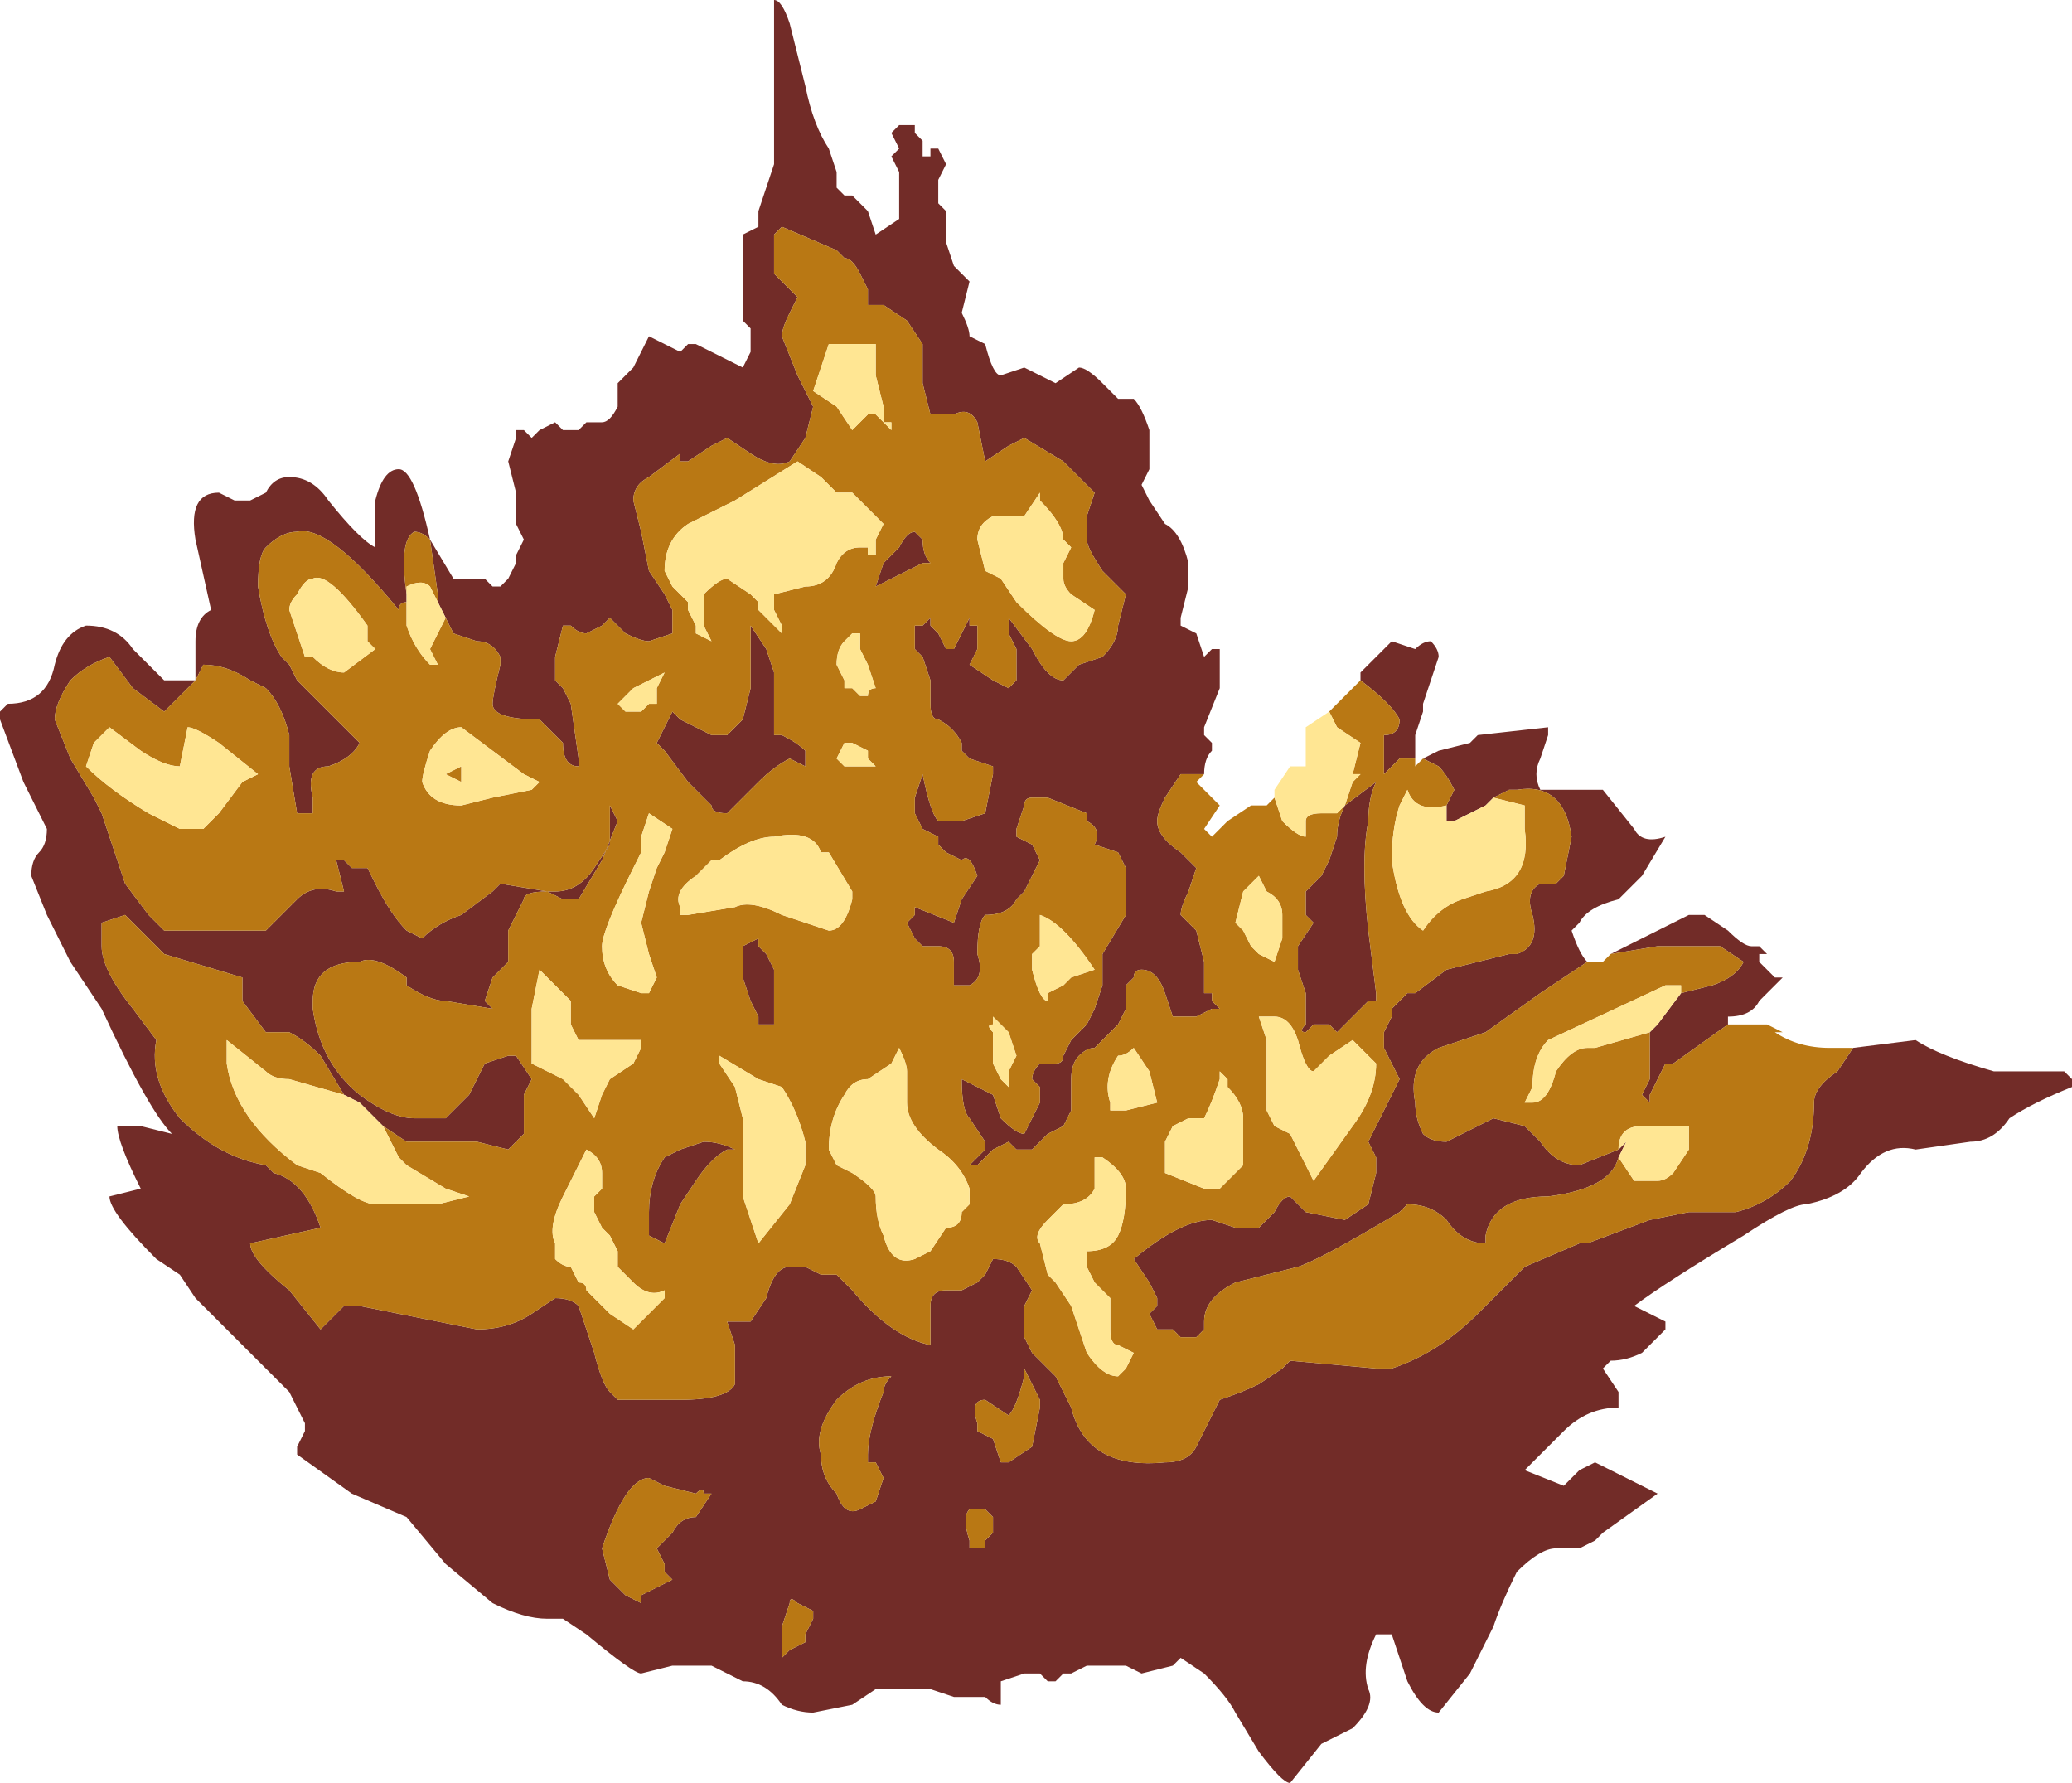 <?xml version="1.0" encoding="UTF-8" standalone="no"?>
<svg xmlns:xlink="http://www.w3.org/1999/xlink" height="11.4px" width="13.25px" xmlns="http://www.w3.org/2000/svg">
  <g transform="matrix(1.0, 0.0, 0.0, 1.0, -131.0, -12.95)">
    <path d="M142.85 19.65 L143.25 19.6 Q143.4 19.7 143.75 19.8 L144.2 19.8 144.25 19.85 144.25 19.9 Q144.0 20.0 143.85 20.1 143.75 20.25 143.6 20.25 L143.25 20.3 Q143.05 20.25 142.9 20.45 142.8 20.6 142.55 20.65 142.45 20.65 142.15 20.85 141.65 21.15 141.45 21.3 L141.65 21.4 141.65 21.45 Q141.65 21.45 141.6 21.5 L141.5 21.6 Q141.4 21.65 141.3 21.65 L141.25 21.7 141.35 21.85 141.35 21.95 Q141.15 21.95 141.0 22.1 L140.75 22.35 141.0 22.45 141.1 22.35 141.2 22.3 141.6 22.5 141.25 22.75 141.2 22.8 141.1 22.85 140.95 22.85 Q140.85 22.85 140.7 23.0 140.6 23.2 140.55 23.35 L140.4 23.65 140.2 23.9 Q140.1 23.9 140.0 23.7 L139.9 23.4 139.8 23.4 Q139.7 23.6 139.75 23.75 139.8 23.85 139.65 24.0 139.65 24.0 139.55 24.05 L139.45 24.1 139.25 24.35 Q139.2 24.35 139.05 24.15 L138.9 23.9 Q138.85 23.8 138.7 23.65 L138.55 23.55 138.5 23.6 138.3 23.65 138.2 23.6 138.15 23.6 138.0 23.6 137.95 23.6 137.85 23.65 137.8 23.65 137.75 23.7 137.7 23.7 137.65 23.65 137.55 23.65 137.4 23.7 Q137.4 23.7 137.4 23.85 137.35 23.85 137.3 23.8 L137.2 23.8 137.15 23.8 137.1 23.8 136.95 23.75 136.7 23.75 136.6 23.75 136.45 23.85 136.2 23.9 Q136.1 23.9 136.0 23.85 135.9 23.7 135.75 23.7 L135.55 23.6 135.3 23.6 135.1 23.65 Q135.05 23.65 134.75 23.4 L134.6 23.3 134.5 23.3 Q134.35 23.3 134.15 23.2 L133.85 22.95 133.6 22.65 133.25 22.5 132.9 22.25 132.9 22.2 132.95 22.1 132.95 22.05 132.85 21.85 132.7 21.7 132.5 21.5 132.3 21.3 132.25 21.25 132.15 21.1 132.0 21.0 Q131.7 20.7 131.7 20.6 L131.9 20.55 Q131.75 20.25 131.75 20.15 L131.9 20.15 132.1 20.2 Q131.95 20.05 131.65 19.4 L131.45 19.1 131.3 18.8 131.2 18.55 Q131.2 18.45 131.25 18.4 131.3 18.35 131.3 18.25 L131.15 17.95 131.0 17.55 131.0 17.5 131.05 17.45 Q131.3 17.45 131.35 17.2 131.4 17.0 131.55 16.95 131.75 16.95 131.85 17.1 L132.05 17.3 132.25 17.3 132.25 17.05 Q132.25 16.9 132.35 16.85 L132.25 16.4 Q132.2 16.1 132.4 16.1 L132.5 16.15 132.6 16.15 132.7 16.1 Q132.75 16.0 132.85 16.0 133.0 16.0 133.1 16.15 133.3 16.4 133.4 16.45 L133.4 16.15 Q133.45 15.95 133.55 15.95 133.65 15.95 133.75 16.4 L133.9 16.65 134.1 16.65 134.15 16.7 134.2 16.7 134.25 16.65 134.3 16.55 Q134.3 16.5 134.3 16.5 L134.35 16.4 134.3 16.3 134.3 16.1 134.25 15.9 134.3 15.75 134.3 15.7 134.35 15.7 134.4 15.75 134.45 15.7 134.55 15.65 134.6 15.7 134.65 15.7 134.7 15.7 134.75 15.65 134.8 15.65 134.85 15.65 Q134.9 15.65 134.95 15.55 L134.95 15.4 Q135.0 15.35 135.0 15.35 L135.05 15.3 135.15 15.1 135.35 15.2 135.4 15.15 135.45 15.15 135.75 15.3 135.8 15.2 135.8 15.05 135.75 15.0 135.75 14.75 135.75 14.45 135.85 14.4 135.85 14.3 135.9 14.15 135.95 14.0 135.95 12.95 Q136.0 12.95 136.05 13.1 L136.15 13.5 Q136.2 13.75 136.3 13.9 L136.35 14.05 Q136.35 14.1 136.35 14.15 L136.4 14.2 136.45 14.2 136.55 14.3 136.6 14.45 136.75 14.35 136.75 14.05 136.7 13.95 136.75 13.9 136.7 13.8 136.75 13.75 136.8 13.75 136.85 13.75 136.85 13.8 136.9 13.85 136.9 13.95 136.95 13.95 136.95 13.9 137.0 13.9 137.05 14.0 137.0 14.1 137.0 14.25 137.05 14.3 137.05 14.5 137.1 14.65 137.2 14.75 137.15 14.95 Q137.2 15.05 137.2 15.1 L137.3 15.15 Q137.35 15.35 137.4 15.35 L137.55 15.3 137.75 15.4 137.9 15.3 Q137.95 15.3 138.05 15.4 L138.15 15.5 138.25 15.5 Q138.3 15.55 138.35 15.7 L138.35 15.95 138.3 16.05 138.35 16.15 138.45 16.3 Q138.55 16.35 138.6 16.55 L138.6 16.7 138.55 16.9 138.55 16.95 138.65 17.0 138.7 17.15 138.75 17.1 138.8 17.1 138.8 17.35 138.7 17.6 138.7 17.65 138.75 17.7 138.75 17.75 Q138.7 17.8 138.7 17.9 L138.55 17.9 138.45 18.05 Q138.4 18.15 138.4 18.2 138.4 18.3 138.55 18.4 138.6 18.45 138.65 18.5 L138.6 18.65 Q138.55 18.75 138.55 18.8 L138.65 18.9 138.7 19.1 138.7 19.15 138.7 19.3 138.75 19.3 138.75 19.35 138.8 19.4 Q138.75 19.4 138.75 19.4 L138.65 19.45 138.6 19.45 138.55 19.45 138.5 19.45 138.45 19.3 Q138.4 19.15 138.3 19.15 138.25 19.15 138.25 19.2 L138.2 19.25 Q138.2 19.3 138.2 19.4 L138.15 19.5 138.1 19.55 138.0 19.65 Q137.95 19.65 137.9 19.7 137.85 19.75 137.85 19.85 L137.85 20.05 137.8 20.15 137.7 20.2 137.6 20.3 137.5 20.3 137.45 20.25 137.35 20.3 137.25 20.4 137.2 20.4 137.3 20.3 137.3 20.25 137.2 20.1 Q137.15 20.05 137.15 19.85 L137.35 19.95 137.4 20.1 Q137.5 20.2 137.55 20.2 L137.6 20.1 137.65 20.0 137.65 19.9 137.6 19.85 Q137.6 19.8 137.65 19.75 L137.75 19.75 Q137.8 19.75 137.8 19.7 L137.85 19.6 137.95 19.5 138.0 19.4 138.05 19.25 138.05 19.05 138.2 18.8 138.2 18.5 138.15 18.4 138.0 18.35 Q138.05 18.25 137.95 18.2 L137.95 18.15 137.7 18.05 137.6 18.05 Q137.55 18.05 137.55 18.1 L137.5 18.25 137.5 18.3 137.6 18.35 137.65 18.45 137.55 18.65 137.5 18.7 Q137.45 18.8 137.3 18.8 137.25 18.85 137.25 19.05 137.3 19.2 137.2 19.25 L137.1 19.25 137.1 19.1 Q137.1 19.0 137.0 19.0 L136.95 19.0 136.9 19.0 136.85 18.95 136.8 18.85 136.85 18.8 136.85 18.75 137.1 18.85 137.15 18.7 137.25 18.55 Q137.2 18.4 137.15 18.45 L137.05 18.4 Q137.05 18.4 137.0 18.35 L137.0 18.3 136.9 18.25 136.85 18.15 Q136.85 18.1 136.85 18.05 L136.9 17.9 Q136.95 18.15 137.0 18.2 L137.15 18.2 137.3 18.15 137.35 17.9 137.35 17.85 137.2 17.8 137.15 17.75 137.15 17.7 Q137.1 17.6 137.0 17.55 136.95 17.55 136.95 17.45 L136.95 17.3 136.9 17.15 136.85 17.1 136.85 16.95 136.9 16.95 136.95 16.9 136.95 16.95 137.0 17.0 137.05 17.1 137.1 17.1 137.2 16.9 137.2 16.95 137.25 16.95 137.25 17.1 137.2 17.2 Q137.2 17.2 137.35 17.3 L137.45 17.35 137.5 17.3 137.5 17.1 137.45 17.0 Q137.45 16.95 137.45 16.95 L137.45 16.9 137.6 17.1 Q137.7 17.3 137.8 17.3 L137.9 17.2 138.05 17.15 Q138.15 17.05 138.15 16.95 L138.2 16.75 138.05 16.6 Q137.95 16.45 137.95 16.4 L137.95 16.25 138.0 16.1 137.8 15.9 137.55 15.75 137.45 15.8 137.3 15.9 137.25 15.65 Q137.2 15.55 137.1 15.6 L136.95 15.6 136.9 15.4 136.9 15.15 136.8 15.0 136.65 14.9 136.6 14.9 136.55 14.9 136.55 14.8 136.5 14.7 Q136.45 14.6 136.4 14.6 L136.35 14.55 136.0 14.4 135.95 14.45 135.95 14.7 136.05 14.8 136.1 14.85 136.05 14.95 Q136.0 15.05 136.0 15.1 L136.1 15.35 136.2 15.55 136.15 15.75 136.05 15.9 Q135.95 15.95 135.8 15.85 L135.65 15.75 135.55 15.8 135.4 15.9 135.35 15.9 135.35 15.85 135.15 16.0 Q135.05 16.05 135.05 16.15 L135.1 16.35 135.15 16.6 135.25 16.75 135.3 16.85 135.3 17.0 135.15 17.05 Q135.1 17.05 135.0 17.0 L134.9 16.9 134.85 16.95 134.75 17.0 Q134.7 17.0 134.65 16.95 L134.6 16.95 134.55 17.15 134.55 17.3 134.6 17.35 134.65 17.45 134.7 17.8 134.7 17.85 Q134.6 17.85 134.6 17.7 L134.45 17.55 Q134.15 17.55 134.15 17.45 134.15 17.4 134.2 17.2 L134.2 17.15 Q134.15 17.05 134.05 17.05 L133.9 17.0 133.85 16.9 133.8 16.8 133.8 16.75 133.75 16.4 Q133.7 16.35 133.65 16.35 133.55 16.4 133.6 16.75 L133.6 16.8 Q133.55 16.8 133.55 16.85 133.1 16.3 132.9 16.35 132.8 16.35 132.7 16.45 132.65 16.5 132.65 16.7 132.7 17.0 132.8 17.15 L132.85 17.2 132.9 17.3 133.15 17.55 133.3 17.7 Q133.25 17.8 133.1 17.85 132.95 17.85 133.0 18.05 L133.0 18.2 133.0 18.15 132.95 18.15 132.9 18.15 132.85 17.85 132.85 17.65 Q132.8 17.45 132.7 17.35 L132.6 17.3 Q132.45 17.2 132.3 17.2 L132.25 17.3 132.2 17.35 132.05 17.5 131.85 17.35 131.7 17.15 Q131.55 17.2 131.45 17.3 131.35 17.45 131.35 17.55 L131.45 17.8 131.6 18.05 131.65 18.15 131.8 18.6 131.95 18.8 132.05 18.9 132.4 18.9 132.45 18.9 132.7 18.9 132.9 18.7 Q133.0 18.6 133.15 18.65 L133.2 18.65 133.15 18.45 Q133.2 18.45 133.2 18.45 L133.25 18.5 133.3 18.5 133.35 18.5 133.4 18.6 Q133.5 18.8 133.6 18.9 L133.7 18.95 Q133.8 18.85 133.95 18.8 L134.15 18.65 134.2 18.6 134.5 18.65 Q134.35 18.65 134.35 18.7 L134.25 18.9 Q134.25 18.95 134.25 19.0 L134.25 19.1 134.15 19.2 134.1 19.35 134.15 19.4 133.85 19.35 Q133.75 19.35 133.6 19.25 L133.6 19.2 Q133.4 19.05 133.3 19.1 133.0 19.1 133.0 19.35 L133.0 19.4 Q133.05 19.75 133.3 19.95 133.5 20.1 133.65 20.1 L133.7 20.1 133.85 20.1 134.0 19.95 134.1 19.75 134.25 19.7 134.3 19.7 134.4 19.85 134.35 19.95 134.35 20.2 134.25 20.3 134.05 20.25 133.65 20.25 133.6 20.25 133.45 20.15 133.3 20.0 133.2 19.95 133.05 19.7 Q132.95 19.6 132.85 19.55 L132.8 19.55 132.7 19.55 132.55 19.35 132.55 19.2 132.05 19.05 131.8 18.8 131.65 18.85 131.65 19.0 Q131.65 19.15 131.85 19.4 L132.0 19.6 Q131.95 19.85 132.15 20.1 132.4 20.35 132.7 20.4 L132.75 20.45 Q132.95 20.5 133.05 20.8 L132.6 20.9 Q132.6 21.0 132.85 21.2 L133.05 21.45 133.15 21.35 133.2 21.3 133.3 21.3 134.05 21.45 Q134.25 21.45 134.4 21.35 L134.55 21.25 Q134.65 21.25 134.7 21.3 L134.8 21.6 Q134.85 21.8 134.9 21.85 L134.95 21.9 135.05 21.9 Q135.1 21.9 135.1 21.9 L135.35 21.9 Q135.65 21.9 135.7 21.8 L135.7 21.55 135.65 21.4 135.8 21.4 135.9 21.25 Q135.95 21.05 136.05 21.05 L136.15 21.05 136.25 21.1 136.35 21.1 136.4 21.15 136.45 21.2 Q136.7 21.5 136.95 21.55 L136.95 21.3 Q136.95 21.2 137.05 21.2 L137.15 21.2 137.25 21.15 137.3 21.1 137.35 21.0 Q137.45 21.0 137.5 21.05 L137.6 21.2 137.55 21.3 137.55 21.5 137.6 21.6 137.75 21.75 137.8 21.85 137.85 21.95 Q137.95 22.35 138.45 22.3 138.6 22.3 138.65 22.2 138.75 22.0 138.8 21.9 138.95 21.85 139.05 21.8 L139.2 21.7 139.25 21.65 139.8 21.7 139.9 21.7 Q140.2 21.6 140.45 21.35 L140.6 21.2 140.75 21.05 141.1 20.9 141.15 20.9 141.55 20.75 141.8 20.7 142.1 20.7 Q142.3 20.65 142.45 20.5 142.6 20.3 142.6 20.0 142.6 19.9 142.75 19.8 L142.85 19.65 M139.7 17.3 L139.7 17.25 139.9 17.05 140.05 17.1 Q140.1 17.05 140.15 17.05 140.2 17.1 140.2 17.15 L140.15 17.3 140.1 17.45 140.1 17.5 140.05 17.65 140.05 17.8 139.95 17.8 139.85 17.9 139.85 17.65 Q139.95 17.65 139.95 17.55 139.9 17.45 139.7 17.3 M140.1 17.8 L140.2 17.75 140.4 17.7 140.45 17.65 140.9 17.6 140.9 17.65 140.85 17.8 Q140.8 17.9 140.85 18.0 L141.05 18.0 141.25 18.0 141.45 18.25 Q141.5 18.35 141.65 18.3 L141.5 18.55 141.35 18.7 Q141.15 18.75 141.1 18.85 L141.05 18.9 Q141.1 19.05 141.15 19.1 L140.85 19.3 140.5 19.55 140.2 19.65 Q140.0 19.75 140.05 20.0 140.05 20.1 140.1 20.2 140.15 20.25 140.25 20.25 L140.55 20.1 140.75 20.15 140.85 20.25 Q140.95 20.4 141.1 20.4 L141.35 20.3 141.4 20.25 141.35 20.35 Q141.3 20.55 140.9 20.6 140.55 20.6 140.5 20.85 L140.5 20.9 Q140.35 20.9 140.25 20.75 140.15 20.65 140.0 20.65 L139.95 20.7 Q139.45 21.0 139.3 21.05 L138.9 21.15 Q138.7 21.25 138.7 21.4 L138.7 21.45 138.65 21.5 138.55 21.5 138.5 21.45 138.4 21.45 138.35 21.35 138.4 21.3 138.4 21.25 138.35 21.15 138.25 21.0 Q138.55 20.75 138.75 20.75 L138.9 20.8 139.05 20.8 139.15 20.7 Q139.2 20.6 139.25 20.6 L139.35 20.7 139.6 20.75 139.75 20.65 139.8 20.45 139.8 20.35 139.75 20.25 139.85 20.05 139.9 19.95 139.95 19.85 139.85 19.65 139.85 19.55 139.9 19.45 139.9 19.4 140.0 19.3 140.05 19.3 140.25 19.15 140.45 19.1 140.65 19.05 140.7 19.05 Q140.85 19.0 140.8 18.8 140.75 18.65 140.85 18.6 L140.9 18.6 140.95 18.6 141.0 18.55 141.05 18.3 Q141.0 17.95 140.7 18.0 L140.65 18.0 140.55 18.05 140.5 18.1 140.3 18.2 140.25 18.2 140.25 18.1 140.3 18.0 Q140.25 17.9 140.2 17.85 L140.1 17.8 M141.3 19.05 L141.8 18.8 141.9 18.8 142.05 18.9 Q142.15 19.0 142.2 19.0 L142.25 19.0 142.3 19.05 142.25 19.05 142.25 19.1 142.35 19.2 142.4 19.2 142.25 19.35 Q142.2 19.45 142.05 19.45 L142.05 19.5 141.7 19.75 141.65 19.75 141.55 19.95 141.55 20.0 141.5 19.95 141.55 19.85 141.55 19.6 141.55 19.55 141.6 19.5 141.75 19.3 141.95 19.25 Q142.1 19.2 142.15 19.1 L142.0 19.0 141.6 19.0 141.3 19.05 M136.6 16.7 L136.65 16.55 Q136.7 16.5 136.75 16.45 136.8 16.35 136.85 16.35 L136.9 16.4 Q136.9 16.5 136.95 16.55 L136.9 16.55 136.8 16.6 136.6 16.7 M135.8 16.95 L135.9 17.1 135.95 17.25 135.95 17.55 135.95 17.65 136.0 17.65 Q136.1 17.7 136.15 17.75 L136.15 17.85 136.05 17.8 Q135.95 17.85 135.85 17.95 L135.8 18.0 135.65 18.15 Q135.55 18.15 135.55 18.1 L135.4 17.95 135.25 17.75 135.2 17.7 135.25 17.6 135.3 17.5 135.35 17.55 135.55 17.65 135.6 17.65 Q135.65 17.65 135.65 17.65 L135.75 17.55 135.8 17.35 135.8 17.0 135.8 16.95 M134.9 18.1 L134.95 18.2 134.85 18.45 134.7 18.7 134.6 18.7 134.5 18.65 134.55 18.65 Q134.7 18.65 134.8 18.5 L134.9 18.35 134.9 18.1 M135.9 19.05 L135.95 19.15 135.95 19.3 135.95 19.5 135.85 19.5 135.85 19.45 135.8 19.35 135.75 19.2 135.75 19.0 135.85 18.95 135.85 19.0 135.9 19.05 M139.55 18.3 Q139.55 18.2 139.6 18.1 L139.8 17.95 Q139.75 18.05 139.75 18.2 139.7 18.45 139.75 18.9 L139.8 19.3 139.8 19.35 139.75 19.35 139.65 19.45 139.55 19.55 139.5 19.5 139.45 19.5 139.4 19.5 139.35 19.55 Q139.3 19.55 139.35 19.5 L139.35 19.4 139.35 19.3 139.3 19.15 139.3 19.0 139.4 18.85 139.35 18.8 139.35 18.65 139.4 18.6 139.45 18.55 139.5 18.45 139.55 18.3 M136.65 21.85 Q136.65 21.8 136.7 21.75 136.5 21.75 136.35 21.9 136.2 22.1 136.25 22.25 136.25 22.4 136.35 22.5 136.4 22.65 136.5 22.6 L136.6 22.55 136.65 22.4 136.6 22.3 136.55 22.3 136.55 22.25 Q136.55 22.1 136.65 21.85 M137.55 21.7 L137.55 21.75 Q137.5 21.95 137.45 22.0 L137.3 21.9 Q137.2 21.9 137.25 22.05 L137.25 22.1 137.35 22.15 137.4 22.3 137.45 22.3 137.6 22.2 137.65 21.95 137.65 21.9 137.6 21.8 137.55 21.7 M135.35 20.3 L135.5 20.25 Q135.6 20.25 135.7 20.3 L135.65 20.3 Q135.55 20.35 135.45 20.5 L135.35 20.65 135.25 20.9 135.15 20.85 135.15 20.7 Q135.15 20.5 135.25 20.35 L135.35 20.3 M135.3 22.75 Q135.35 22.65 135.45 22.65 L135.55 22.5 135.5 22.5 Q135.5 22.45 135.45 22.5 L135.25 22.45 135.15 22.4 Q135.0 22.4 134.85 22.85 L134.9 23.05 135.0 23.15 135.1 23.2 135.1 23.15 135.2 23.1 135.3 23.05 135.25 23.0 135.25 22.95 135.2 22.85 135.3 22.75 M136.0 23.35 L136.0 23.55 136.05 23.5 136.15 23.45 136.15 23.4 Q136.2 23.3 136.2 23.3 L136.2 23.25 136.1 23.2 Q136.05 23.15 136.05 23.2 L136.0 23.35 M137.35 22.75 L137.35 22.65 137.3 22.6 137.2 22.6 Q137.15 22.65 137.2 22.8 L137.2 22.85 137.3 22.85 137.3 22.8 137.35 22.75" fill="#722c28" fill-rule="evenodd" stroke="none"/>
    <path d="M138.7 17.9 L138.65 17.95 138.7 18.0 138.75 18.05 138.8 18.1 138.7 18.25 138.75 18.3 138.8 18.25 138.85 18.2 139.0 18.1 139.1 18.1 139.15 18.05 139.2 18.2 Q139.3 18.3 139.35 18.3 L139.35 18.2 Q139.35 18.15 139.45 18.15 L139.55 18.15 139.6 18.1 139.65 17.95 139.7 17.9 139.65 17.9 139.7 17.7 139.55 17.6 139.5 17.5 139.7 17.3 Q139.9 17.45 139.95 17.55 139.95 17.65 139.85 17.65 L139.85 17.9 139.95 17.8 140.05 17.8 140.05 17.85 140.1 17.8 140.2 17.85 Q140.25 17.9 140.3 18.0 L140.25 18.1 Q140.05 18.15 140.0 18.0 L139.95 18.1 Q139.9 18.25 139.9 18.45 139.95 18.8 140.1 18.9 140.2 18.75 140.35 18.7 L140.5 18.65 Q140.8 18.6 140.75 18.25 L140.75 18.1 140.55 18.05 140.65 18.0 140.7 18.0 Q141.0 17.95 141.05 18.3 L141.0 18.55 140.95 18.6 140.9 18.6 140.85 18.6 Q140.75 18.65 140.8 18.8 140.85 19.0 140.7 19.05 L140.65 19.05 140.45 19.1 140.25 19.15 140.05 19.3 140.0 19.3 139.9 19.4 139.9 19.45 139.85 19.55 139.85 19.65 139.95 19.85 139.9 19.95 139.85 20.05 139.75 20.25 139.8 20.35 139.8 20.45 139.75 20.65 139.6 20.75 139.35 20.7 139.25 20.6 Q139.2 20.6 139.15 20.7 L139.05 20.8 138.9 20.8 138.75 20.75 Q138.55 20.75 138.25 21.0 L138.35 21.15 138.4 21.25 138.4 21.3 138.35 21.35 138.4 21.45 138.5 21.45 138.55 21.5 138.65 21.5 138.7 21.45 138.7 21.4 Q138.7 21.25 138.9 21.15 L139.3 21.05 Q139.45 21.0 139.95 20.7 L140.0 20.65 Q140.15 20.65 140.25 20.75 140.35 20.9 140.5 20.9 L140.5 20.85 Q140.55 20.6 140.9 20.6 141.3 20.55 141.35 20.35 L141.45 20.5 141.6 20.5 Q141.65 20.5 141.7 20.45 L141.8 20.3 141.8 20.15 141.65 20.15 141.5 20.15 Q141.35 20.15 141.35 20.3 L141.1 20.4 Q140.95 20.4 140.85 20.25 L140.75 20.15 140.55 20.1 140.25 20.25 Q140.15 20.25 140.1 20.2 140.05 20.1 140.05 20.0 140.0 19.75 140.2 19.65 L140.5 19.55 140.85 19.3 141.15 19.1 141.25 19.1 141.3 19.05 141.6 19.0 142.0 19.0 142.15 19.1 Q142.1 19.2 141.95 19.25 L141.75 19.3 141.75 19.25 141.65 19.25 140.9 19.6 Q140.8 19.7 140.8 19.9 L140.75 20.0 140.8 20.0 Q140.9 20.0 140.95 19.8 141.05 19.65 141.15 19.65 141.15 19.65 141.2 19.65 L141.55 19.55 141.55 19.6 141.55 19.85 141.5 19.95 141.55 20.0 141.55 19.95 141.65 19.75 141.7 19.75 142.05 19.5 142.3 19.5 142.4 19.55 142.35 19.55 Q142.5 19.65 142.7 19.65 L142.85 19.65 142.75 19.8 Q142.6 19.9 142.6 20.0 142.6 20.3 142.45 20.5 142.3 20.65 142.1 20.7 L141.8 20.7 141.55 20.75 141.15 20.9 141.1 20.9 140.75 21.05 140.6 21.2 140.45 21.35 Q140.2 21.6 139.9 21.7 L139.8 21.7 139.25 21.65 139.2 21.7 139.05 21.8 Q138.95 21.85 138.8 21.9 138.75 22.0 138.65 22.2 138.6 22.3 138.45 22.3 137.95 22.35 137.85 21.95 L137.8 21.85 137.75 21.75 137.6 21.6 137.55 21.5 137.55 21.3 137.6 21.2 137.5 21.05 Q137.45 21.0 137.35 21.0 L137.3 21.1 137.25 21.15 137.15 21.2 137.05 21.2 Q136.95 21.2 136.95 21.3 L136.95 21.55 Q136.7 21.5 136.45 21.2 L136.4 21.15 136.35 21.1 136.25 21.1 136.15 21.05 136.05 21.05 Q135.95 21.05 135.9 21.25 L135.8 21.4 135.65 21.4 135.7 21.55 135.7 21.8 Q135.65 21.9 135.35 21.9 L135.1 21.9 Q135.1 21.9 135.05 21.9 L134.95 21.9 134.9 21.85 Q134.85 21.8 134.8 21.6 L134.7 21.3 Q134.65 21.25 134.55 21.25 L134.4 21.35 Q134.25 21.45 134.05 21.45 L133.3 21.3 133.2 21.3 133.15 21.35 133.05 21.45 132.85 21.2 Q132.6 21.0 132.6 20.9 L133.05 20.8 Q132.95 20.5 132.75 20.45 L132.7 20.4 Q132.4 20.35 132.15 20.1 131.95 19.85 132.0 19.6 L131.85 19.4 Q131.65 19.15 131.65 19.0 L131.65 18.85 131.8 18.8 132.05 19.05 132.55 19.2 132.55 19.35 132.7 19.55 132.8 19.55 132.85 19.55 Q132.95 19.6 133.05 19.7 L133.2 19.95 132.85 19.85 Q132.75 19.85 132.7 19.8 L132.45 19.6 132.45 19.75 Q132.5 20.1 132.9 20.4 L133.05 20.45 Q133.3 20.65 133.4 20.65 L133.8 20.65 134.0 20.6 133.85 20.55 133.6 20.4 133.55 20.35 133.45 20.15 133.6 20.25 133.65 20.25 134.05 20.25 134.25 20.3 134.35 20.2 134.35 19.95 134.4 19.85 134.3 19.7 134.25 19.7 134.1 19.75 134.0 19.95 133.85 20.1 133.7 20.1 133.65 20.1 Q133.5 20.1 133.3 19.95 133.05 19.75 133.0 19.4 L133.0 19.35 Q133.0 19.1 133.3 19.1 133.4 19.05 133.6 19.2 L133.6 19.25 Q133.75 19.35 133.85 19.35 L134.15 19.4 134.1 19.35 134.15 19.2 134.25 19.1 134.25 19.0 Q134.25 18.95 134.25 18.9 L134.35 18.7 Q134.35 18.65 134.5 18.65 L134.2 18.6 134.15 18.65 133.95 18.8 Q133.8 18.85 133.7 18.95 L133.6 18.9 Q133.5 18.8 133.4 18.6 L133.35 18.5 133.3 18.5 133.25 18.5 133.2 18.45 Q133.2 18.45 133.15 18.45 L133.2 18.65 133.15 18.65 Q133.0 18.6 132.9 18.7 L132.7 18.9 132.45 18.9 132.4 18.9 132.05 18.9 131.95 18.8 131.8 18.6 131.65 18.15 131.6 18.05 131.45 17.8 131.35 17.55 Q131.35 17.45 131.45 17.3 131.55 17.2 131.7 17.15 L131.85 17.35 132.05 17.5 132.2 17.35 132.25 17.3 132.3 17.2 Q132.45 17.2 132.6 17.3 L132.7 17.35 Q132.8 17.45 132.85 17.65 L132.85 17.85 132.9 18.15 132.95 18.15 133.0 18.15 133.0 18.2 133.0 18.05 Q132.95 17.85 133.1 17.85 133.25 17.8 133.3 17.7 L133.15 17.55 132.9 17.3 132.85 17.2 132.8 17.15 Q132.7 17.0 132.65 16.7 132.65 16.5 132.7 16.45 132.8 16.35 132.9 16.35 133.1 16.3 133.55 16.85 133.55 16.8 133.6 16.8 L133.6 16.95 Q133.65 17.1 133.75 17.2 L133.8 17.2 133.75 17.1 133.85 16.9 133.9 17.0 134.05 17.05 Q134.15 17.05 134.2 17.15 L134.2 17.2 Q134.15 17.4 134.15 17.45 134.15 17.55 134.45 17.55 L134.6 17.7 Q134.6 17.85 134.7 17.85 L134.7 17.8 134.65 17.45 134.6 17.35 134.55 17.3 134.55 17.15 134.6 16.95 134.65 16.95 Q134.7 17.0 134.75 17.0 L134.85 16.95 134.9 16.9 135.0 17.0 Q135.1 17.05 135.15 17.05 L135.3 17.0 135.3 16.85 135.25 16.75 135.15 16.6 135.1 16.35 135.05 16.15 Q135.05 16.05 135.15 16.0 L135.35 15.85 135.35 15.9 135.4 15.9 135.55 15.8 135.65 15.75 135.8 15.85 Q135.95 15.95 136.05 15.9 L136.15 15.75 136.2 15.55 136.1 15.35 136.0 15.1 Q136.0 15.05 136.05 14.95 L136.1 14.85 136.05 14.8 135.95 14.7 135.95 14.45 136.0 14.4 136.35 14.55 136.4 14.6 Q136.45 14.6 136.5 14.7 L136.55 14.8 136.55 14.9 136.6 14.9 136.65 14.9 136.8 15.0 136.9 15.15 136.9 15.4 136.95 15.6 137.1 15.6 Q137.2 15.55 137.25 15.65 L137.3 15.9 137.45 15.8 137.55 15.75 137.8 15.9 138.0 16.1 137.95 16.25 137.95 16.4 Q137.95 16.45 138.05 16.6 L138.2 16.75 138.15 16.95 Q138.15 17.05 138.05 17.15 L137.9 17.2 137.8 17.3 Q137.7 17.3 137.6 17.1 L137.45 16.9 137.45 16.95 Q137.45 16.95 137.45 17.0 L137.5 17.1 137.5 17.3 137.45 17.35 137.35 17.3 Q137.2 17.2 137.2 17.2 L137.25 17.1 137.25 16.95 137.2 16.95 137.2 16.9 137.1 17.1 137.05 17.1 137.0 17.0 136.95 16.95 136.95 16.9 136.9 16.95 136.85 16.95 136.85 17.1 136.9 17.15 136.95 17.3 136.95 17.45 Q136.95 17.55 137.0 17.55 137.1 17.6 137.15 17.7 L137.15 17.75 137.2 17.8 137.35 17.85 137.35 17.9 137.3 18.15 137.15 18.2 137.0 18.2 Q136.95 18.15 136.9 17.9 L136.85 18.05 Q136.85 18.1 136.85 18.15 L136.9 18.25 137.0 18.3 137.0 18.35 Q137.05 18.4 137.05 18.4 L137.15 18.45 Q137.2 18.4 137.25 18.55 L137.15 18.7 137.1 18.85 136.85 18.75 136.85 18.8 136.8 18.85 136.85 18.95 136.9 19.0 136.95 19.0 137.0 19.0 Q137.1 19.0 137.1 19.1 L137.1 19.25 137.2 19.25 Q137.3 19.2 137.25 19.05 137.25 18.85 137.3 18.8 137.45 18.8 137.5 18.7 L137.55 18.65 137.65 18.45 137.6 18.35 137.5 18.3 137.5 18.25 137.55 18.1 Q137.55 18.05 137.6 18.05 L137.7 18.05 137.95 18.15 137.95 18.2 Q138.05 18.25 138.0 18.35 L138.15 18.4 138.2 18.5 138.2 18.8 138.05 19.05 138.05 19.25 138.0 19.4 137.95 19.5 137.85 19.6 137.8 19.7 Q137.8 19.75 137.75 19.75 L137.65 19.75 Q137.6 19.8 137.6 19.85 L137.65 19.9 137.65 20.0 137.6 20.1 137.55 20.2 Q137.5 20.2 137.4 20.1 L137.35 19.95 137.15 19.85 Q137.15 20.05 137.2 20.1 L137.3 20.25 137.3 20.3 137.2 20.4 137.25 20.4 137.35 20.3 137.45 20.25 137.5 20.3 137.6 20.3 137.7 20.2 137.8 20.15 137.85 20.05 137.85 19.85 Q137.85 19.75 137.9 19.7 137.95 19.65 138.0 19.65 L138.1 19.55 138.15 19.5 138.2 19.4 Q138.2 19.3 138.2 19.25 L138.25 19.2 Q138.25 19.15 138.3 19.15 138.4 19.15 138.45 19.3 L138.5 19.45 138.55 19.45 138.6 19.45 138.65 19.45 138.75 19.4 Q138.75 19.4 138.8 19.4 L138.75 19.35 138.75 19.3 138.7 19.3 138.7 19.15 138.7 19.1 138.65 18.9 138.55 18.8 Q138.55 18.75 138.6 18.65 L138.65 18.5 Q138.6 18.45 138.55 18.4 138.4 18.3 138.4 18.2 138.4 18.15 138.45 18.05 L138.55 17.9 138.7 17.9 M133.6 16.75 Q133.55 16.4 133.65 16.35 133.7 16.35 133.75 16.4 L133.8 16.75 133.8 16.8 133.75 16.7 Q133.7 16.65 133.6 16.7 L133.6 16.75 M132.95 17.15 L133.0 17.15 Q133.1 17.25 133.2 17.25 L133.4 17.1 133.35 17.05 133.35 16.95 Q133.1 16.6 133.0 16.65 132.95 16.65 132.9 16.75 132.85 16.8 132.85 16.85 132.9 17.0 132.95 17.15 M131.55 17.85 Q131.7 18.0 131.95 18.15 L132.15 18.25 132.3 18.25 132.4 18.15 132.55 17.95 132.65 17.9 132.4 17.7 Q132.25 17.6 132.2 17.6 L132.15 17.85 Q132.05 17.85 131.9 17.75 L131.7 17.6 131.6 17.7 131.55 17.85 M136.7 15.65 L136.65 15.65 136.65 15.55 136.6 15.35 136.6 15.15 136.45 15.15 136.3 15.15 136.2 15.45 136.35 15.55 136.45 15.7 136.55 15.6 136.6 15.6 136.65 15.65 136.7 15.7 136.7 15.65 M136.4 16.1 L136.35 16.1 136.25 16.0 136.1 15.9 135.7 16.15 135.4 16.3 Q135.25 16.4 135.25 16.6 L135.3 16.7 135.4 16.8 135.4 16.85 135.45 16.95 135.45 17.0 135.55 17.05 135.5 16.95 135.5 16.85 Q135.5 16.8 135.5 16.75 135.6 16.65 135.65 16.65 L135.8 16.75 135.85 16.8 135.85 16.85 136.0 17.0 136.0 16.95 135.95 16.85 135.95 16.75 136.15 16.7 Q136.3 16.7 136.35 16.55 136.4 16.45 136.5 16.45 L136.55 16.45 136.55 16.5 136.6 16.5 136.6 16.4 136.65 16.3 136.6 16.25 136.45 16.1 136.4 16.1 M135.8 16.95 L135.8 17.0 135.8 17.35 135.75 17.55 135.65 17.65 Q135.65 17.65 135.6 17.65 L135.55 17.65 135.35 17.55 135.3 17.5 135.25 17.6 135.2 17.7 135.25 17.75 135.4 17.95 135.55 18.1 Q135.55 18.15 135.65 18.15 L135.8 18.0 135.85 17.95 Q135.95 17.85 136.05 17.8 L136.15 17.85 136.15 17.75 Q136.1 17.7 136.0 17.65 L135.95 17.65 135.95 17.55 135.95 17.25 135.9 17.1 135.8 16.95 M136.6 16.7 L136.8 16.6 136.9 16.55 136.95 16.55 Q136.9 16.5 136.9 16.4 L136.85 16.35 Q136.8 16.35 136.75 16.45 136.7 16.5 136.65 16.55 L136.6 16.7 M135.1 18.3 L135.1 18.4 135.05 18.5 Q134.85 18.9 134.85 19.0 134.85 19.15 134.95 19.25 L135.1 19.3 135.15 19.3 135.2 19.2 135.15 19.05 135.1 18.85 135.15 18.65 135.2 18.5 135.25 18.4 135.3 18.25 135.15 18.15 135.1 18.3 M135.2 17.45 L135.2 17.35 135.25 17.25 135.05 17.35 135.0 17.4 134.95 17.45 135.0 17.5 135.05 17.5 135.1 17.5 135.15 17.45 135.2 17.45 M137.55 16.25 L137.35 16.25 Q137.25 16.3 137.25 16.4 L137.3 16.6 137.4 16.65 137.5 16.8 Q137.75 17.05 137.85 17.05 137.95 17.05 138.0 16.85 L137.85 16.75 Q137.8 16.7 137.8 16.65 L137.8 16.55 137.85 16.45 137.8 16.4 Q137.8 16.3 137.65 16.15 L137.65 16.1 137.55 16.25 M136.35 17.2 L136.4 17.3 136.4 17.35 136.45 17.35 136.5 17.4 136.55 17.4 Q136.55 17.35 136.6 17.35 L136.55 17.2 136.5 17.1 136.5 17.0 136.45 17.0 136.4 17.05 Q136.35 17.1 136.35 17.2 M134.9 18.1 L134.9 18.35 134.8 18.5 Q134.7 18.65 134.55 18.65 L134.5 18.65 134.6 18.7 134.7 18.7 134.85 18.45 134.95 18.2 134.9 18.1 M135.55 18.45 L135.45 18.55 Q135.3 18.65 135.35 18.75 L135.35 18.8 135.4 18.8 135.7 18.75 Q135.8 18.7 136.0 18.8 L136.3 18.9 Q136.4 18.9 136.45 18.7 L136.45 18.65 136.3 18.4 136.25 18.4 Q136.2 18.25 135.95 18.3 135.8 18.3 135.6 18.45 L135.55 18.45 M133.95 17.85 L133.95 17.95 133.85 17.9 133.95 17.85 M133.75 17.75 Q133.7 17.9 133.7 17.95 133.75 18.1 133.95 18.1 L134.15 18.05 134.4 18.0 134.45 17.95 134.35 17.9 133.95 17.6 Q133.85 17.6 133.75 17.75 M136.35 17.8 L136.4 17.85 136.6 17.85 136.55 17.8 136.55 17.75 136.45 17.7 136.4 17.7 136.35 17.8 M135.6 19.7 L135.6 19.75 135.7 19.9 135.75 20.1 135.75 20.3 135.75 20.6 135.85 20.9 136.05 20.65 136.15 20.4 136.15 20.25 Q136.1 20.05 136.0 19.9 L135.85 19.85 135.6 19.7 M134.4 19.75 L134.6 19.85 134.7 19.95 134.8 20.1 134.85 19.95 134.9 19.85 135.05 19.75 135.1 19.65 135.1 19.6 134.85 19.6 134.7 19.6 134.65 19.5 134.65 19.35 134.55 19.25 134.45 19.15 134.4 19.4 134.4 19.75 M135.9 19.05 L135.85 19.0 135.85 18.95 135.75 19.0 135.75 19.2 135.8 19.35 135.85 19.45 135.85 19.5 135.95 19.5 135.95 19.3 135.95 19.15 135.9 19.05 M137.35 19.5 Q137.3 19.5 137.35 19.55 L137.35 19.75 137.4 19.85 137.45 19.9 137.45 19.8 137.5 19.7 137.45 19.55 137.35 19.45 137.35 19.5 M136.75 19.65 L136.7 19.75 136.55 19.85 Q136.45 19.85 136.4 19.95 136.3 20.1 136.3 20.3 L136.35 20.4 136.45 20.45 Q136.6 20.55 136.6 20.6 136.6 20.75 136.65 20.85 136.7 21.05 136.85 21.0 L136.95 20.95 137.05 20.8 Q137.15 20.8 137.15 20.7 L137.2 20.65 137.2 20.55 Q137.15 20.4 137.0 20.3 136.8 20.15 136.8 20.0 L136.8 19.8 Q136.8 19.75 136.75 19.65 M137.65 18.9 L137.65 19.0 137.6 19.05 137.6 19.15 Q137.65 19.35 137.7 19.35 L137.7 19.3 137.8 19.25 137.85 19.2 138.0 19.15 Q137.8 18.85 137.65 18.8 L137.65 18.9 M139.55 18.3 L139.5 18.45 139.45 18.55 139.4 18.6 139.35 18.65 139.35 18.8 139.4 18.85 139.3 19.0 139.3 19.15 139.35 19.3 139.35 19.4 139.35 19.5 Q139.3 19.55 139.35 19.55 L139.4 19.5 139.45 19.5 139.5 19.5 139.55 19.55 139.65 19.45 139.75 19.35 139.8 19.35 139.8 19.3 139.75 18.9 Q139.7 18.45 139.75 18.2 139.75 18.05 139.8 17.95 L139.6 18.1 Q139.55 18.2 139.55 18.3 M139.15 19.45 L139.05 19.45 139.1 19.6 139.1 20.05 139.15 20.15 139.25 20.2 139.4 20.5 139.65 20.15 Q139.8 19.95 139.8 19.75 L139.7 19.65 139.65 19.6 139.5 19.7 139.4 19.8 Q139.35 19.8 139.3 19.6 139.25 19.45 139.15 19.45 M139.15 19.1 L139.2 18.95 139.2 18.8 Q139.2 18.7 139.1 18.65 L139.05 18.55 138.95 18.65 138.9 18.85 138.95 18.9 139.0 19.0 139.05 19.05 139.15 19.1 M138.25 19.65 Q138.2 19.7 138.15 19.7 138.05 19.85 138.1 20.0 L138.1 20.05 138.2 20.05 138.4 20.0 138.35 19.8 138.25 19.65 M138.05 20.35 L138.0 20.35 138.0 20.55 Q137.95 20.65 137.8 20.65 L137.7 20.75 Q137.6 20.85 137.65 20.9 L137.7 21.1 137.75 21.15 137.85 21.3 137.95 21.6 Q138.05 21.75 138.15 21.75 L138.2 21.7 138.25 21.6 138.15 21.55 Q138.1 21.55 138.1 21.45 L138.1 21.25 138.0 21.15 137.95 21.05 137.95 20.95 Q138.1 20.95 138.15 20.85 138.2 20.75 138.2 20.55 138.2 20.45 138.05 20.35 M138.95 20.1 Q138.95 20.0 138.85 19.9 L138.85 19.85 138.8 19.8 138.8 19.85 Q138.75 20.0 138.7 20.1 L138.6 20.1 138.5 20.15 138.45 20.25 138.45 20.45 138.7 20.55 138.8 20.55 138.95 20.4 138.95 20.1 M136.65 21.85 Q136.55 22.1 136.55 22.25 L136.55 22.3 136.6 22.3 136.65 22.4 136.6 22.55 136.5 22.6 Q136.4 22.65 136.35 22.5 136.25 22.4 136.25 22.25 136.2 22.1 136.35 21.9 136.5 21.75 136.7 21.75 136.65 21.8 136.65 21.85 M137.55 21.7 L137.6 21.8 137.65 21.9 137.65 21.95 137.6 22.2 137.45 22.3 137.4 22.3 137.35 22.15 137.25 22.1 137.25 22.05 Q137.2 21.9 137.3 21.9 L137.45 22.0 Q137.5 21.95 137.55 21.75 L137.55 21.7 M135.35 20.3 L135.25 20.35 Q135.15 20.5 135.15 20.7 L135.15 20.85 135.25 20.9 135.35 20.65 135.45 20.5 Q135.55 20.35 135.65 20.3 L135.7 20.3 Q135.6 20.25 135.5 20.25 L135.35 20.3 M134.75 20.3 L134.7 20.4 134.6 20.6 Q134.5 20.8 134.55 20.9 L134.55 21.0 Q134.6 21.05 134.65 21.05 L134.7 21.15 Q134.75 21.15 134.75 21.2 L134.9 21.35 135.05 21.45 135.15 21.35 135.25 21.25 135.25 21.2 Q135.15 21.25 135.05 21.15 L134.95 21.05 134.95 20.95 134.9 20.85 134.85 20.8 134.8 20.7 134.8 20.6 134.85 20.55 134.85 20.45 Q134.85 20.35 134.75 20.3 M135.3 22.75 L135.2 22.85 135.25 22.95 135.25 23.0 135.3 23.05 135.2 23.1 135.1 23.15 135.1 23.2 135.0 23.15 134.9 23.05 134.85 22.85 Q135.0 22.4 135.15 22.4 L135.25 22.45 135.45 22.5 Q135.5 22.45 135.5 22.5 L135.55 22.5 135.45 22.65 Q135.35 22.65 135.3 22.75 M137.35 22.75 L137.3 22.8 137.3 22.85 137.2 22.85 137.2 22.8 Q137.15 22.65 137.2 22.6 L137.3 22.6 137.35 22.65 137.35 22.75 M136.0 23.35 L136.05 23.2 Q136.05 23.15 136.1 23.2 L136.2 23.25 136.2 23.3 Q136.2 23.3 136.15 23.4 L136.15 23.45 136.05 23.5 136.0 23.55 136.0 23.35" fill="#b97814" fill-rule="evenodd" stroke="none"/>
    <path d="M139.15 18.05 L139.15 18.0 139.25 17.85 139.3 17.85 139.35 17.85 139.35 17.65 139.35 17.6 139.5 17.5 139.55 17.6 139.7 17.7 139.65 17.9 139.7 17.9 139.65 17.95 139.6 18.1 139.55 18.15 139.45 18.15 Q139.35 18.15 139.35 18.2 L139.35 18.3 Q139.3 18.3 139.2 18.2 L139.15 18.05 M133.2 19.95 L133.3 20.0 133.45 20.15 133.55 20.35 133.6 20.4 133.85 20.55 134.0 20.6 133.8 20.65 133.4 20.65 Q133.3 20.65 133.05 20.45 L132.9 20.4 Q132.5 20.1 132.45 19.75 L132.45 19.6 132.7 19.8 Q132.75 19.85 132.85 19.85 L133.2 19.95 M133.6 16.8 L133.6 16.75 133.6 16.7 Q133.7 16.65 133.75 16.7 L133.8 16.8 133.85 16.9 133.75 17.1 133.8 17.2 133.75 17.2 Q133.65 17.1 133.6 16.95 L133.6 16.8 M132.95 17.15 Q132.9 17.0 132.85 16.85 132.85 16.8 132.9 16.75 132.95 16.65 133.0 16.65 133.1 16.6 133.35 16.95 L133.35 17.05 133.4 17.1 133.2 17.25 Q133.1 17.25 133.0 17.15 L132.95 17.15 M136.7 15.65 L136.7 15.7 136.65 15.65 136.6 15.6 136.55 15.6 136.45 15.7 136.35 15.55 136.2 15.45 136.3 15.15 136.45 15.15 136.6 15.15 136.6 15.35 136.65 15.55 136.65 15.65 136.7 15.65 M131.55 17.85 L131.6 17.7 131.7 17.6 131.9 17.75 Q132.05 17.85 132.15 17.85 L132.2 17.6 Q132.25 17.6 132.4 17.7 L132.65 17.9 132.55 17.95 132.4 18.15 132.3 18.25 132.15 18.25 131.95 18.15 Q131.7 18.0 131.55 17.85 M136.4 16.1 L136.45 16.1 136.6 16.25 136.65 16.3 136.6 16.4 136.6 16.5 136.55 16.5 136.55 16.45 136.5 16.45 Q136.4 16.45 136.35 16.55 136.3 16.7 136.15 16.7 L135.95 16.75 135.95 16.85 136.0 16.95 136.0 17.0 135.85 16.85 135.85 16.8 135.8 16.75 135.65 16.65 Q135.6 16.65 135.5 16.75 135.5 16.8 135.5 16.85 L135.5 16.95 135.55 17.05 135.45 17.0 135.45 16.95 135.4 16.85 135.4 16.8 135.3 16.7 135.25 16.6 Q135.25 16.4 135.4 16.3 L135.7 16.15 136.1 15.9 136.25 16.0 136.35 16.1 136.4 16.1 M136.35 17.2 Q136.35 17.1 136.4 17.05 L136.45 17.0 136.5 17.0 136.5 17.1 136.55 17.2 136.6 17.35 Q136.55 17.35 136.55 17.4 L136.5 17.4 136.45 17.35 136.4 17.35 136.4 17.3 136.35 17.2 M137.55 16.25 L137.65 16.1 137.65 16.15 Q137.8 16.3 137.8 16.4 L137.85 16.45 137.8 16.55 137.8 16.65 Q137.8 16.7 137.85 16.75 L138.0 16.85 Q137.95 17.05 137.85 17.05 137.75 17.05 137.5 16.8 L137.4 16.65 137.3 16.6 137.25 16.4 Q137.25 16.3 137.35 16.25 L137.55 16.25 M135.2 17.45 L135.15 17.45 135.1 17.5 135.05 17.5 135.0 17.5 134.95 17.45 135.0 17.4 135.05 17.35 135.25 17.25 135.2 17.35 135.2 17.45 M135.1 18.3 L135.15 18.15 135.3 18.25 135.25 18.4 135.2 18.5 135.15 18.65 135.1 18.85 135.15 19.05 135.2 19.2 135.15 19.3 135.1 19.3 134.95 19.25 Q134.85 19.15 134.85 19.0 134.85 18.9 135.05 18.5 L135.1 18.4 135.1 18.3 M135.55 18.45 L135.6 18.45 Q135.8 18.3 135.95 18.3 136.2 18.25 136.25 18.4 L136.3 18.4 136.45 18.65 136.45 18.7 Q136.4 18.9 136.3 18.9 L136.0 18.8 Q135.8 18.7 135.7 18.75 L135.4 18.8 135.35 18.8 135.35 18.75 Q135.3 18.65 135.45 18.55 L135.55 18.45 M133.95 17.85 L133.85 17.9 133.95 17.95 133.95 17.85 M133.75 17.75 Q133.85 17.6 133.95 17.6 L134.35 17.9 134.45 17.95 134.4 18.0 134.15 18.05 133.95 18.1 Q133.75 18.1 133.7 17.95 133.7 17.9 133.75 17.75 M134.4 19.75 L134.4 19.4 134.45 19.15 134.55 19.25 134.65 19.35 134.65 19.5 134.7 19.6 134.85 19.6 135.1 19.6 135.1 19.65 135.05 19.75 134.9 19.85 134.85 19.95 134.8 20.1 134.7 19.95 134.6 19.85 134.4 19.75 M135.6 19.7 L135.85 19.85 136.0 19.9 Q136.1 20.05 136.15 20.25 L136.15 20.4 136.05 20.65 135.85 20.9 135.75 20.6 135.75 20.3 135.75 20.1 135.7 19.9 135.6 19.75 135.6 19.7 M136.35 17.8 L136.4 17.7 136.45 17.7 136.55 17.75 136.55 17.8 136.6 17.85 136.4 17.85 136.35 17.8 M137.65 18.9 L137.65 18.8 Q137.8 18.85 138.0 19.15 L137.85 19.2 137.8 19.25 137.7 19.3 137.7 19.35 Q137.65 19.35 137.6 19.15 L137.6 19.05 137.65 19.0 137.65 18.9 M136.75 19.65 Q136.8 19.75 136.8 19.8 L136.8 20.0 Q136.8 20.15 137.0 20.3 137.15 20.4 137.2 20.55 L137.2 20.65 137.15 20.7 Q137.15 20.8 137.05 20.8 L136.95 20.95 136.85 21.0 Q136.7 21.05 136.65 20.85 136.6 20.75 136.6 20.6 136.6 20.55 136.45 20.45 L136.35 20.4 136.3 20.3 Q136.3 20.1 136.4 19.95 136.45 19.85 136.55 19.85 L136.7 19.75 136.75 19.65 M137.35 19.5 L137.35 19.45 137.45 19.55 137.5 19.7 137.45 19.8 137.45 19.9 137.4 19.85 137.35 19.75 137.35 19.55 Q137.3 19.5 137.35 19.5 M138.25 19.65 L138.35 19.8 138.4 20.0 138.2 20.05 138.1 20.05 138.1 20.0 Q138.05 19.85 138.15 19.7 138.2 19.7 138.25 19.65 M139.15 19.1 L139.05 19.05 139.0 19.0 138.95 18.9 138.9 18.85 138.95 18.65 139.05 18.55 139.1 18.65 Q139.2 18.7 139.2 18.8 L139.2 18.95 139.15 19.1 M139.15 19.45 Q139.25 19.45 139.3 19.6 139.35 19.8 139.4 19.8 L139.5 19.7 139.65 19.6 139.7 19.65 139.8 19.75 Q139.8 19.95 139.65 20.15 L139.4 20.5 139.25 20.2 139.15 20.15 139.1 20.05 139.1 19.6 139.05 19.45 139.15 19.45 M140.55 18.05 L140.75 18.1 140.75 18.25 Q140.8 18.6 140.5 18.65 L140.35 18.7 Q140.2 18.75 140.1 18.9 139.95 18.8 139.9 18.45 139.9 18.25 139.95 18.1 L140.0 18.0 Q140.05 18.15 140.25 18.1 L140.25 18.2 140.3 18.2 140.5 18.1 140.55 18.05 M141.35 20.3 Q141.35 20.15 141.5 20.15 L141.65 20.15 141.8 20.15 141.8 20.3 141.7 20.45 Q141.65 20.5 141.6 20.5 L141.45 20.5 141.35 20.35 141.4 20.25 141.35 20.3 M141.55 19.55 L141.2 19.65 Q141.15 19.65 141.15 19.65 141.05 19.65 140.95 19.8 140.9 20.0 140.8 20.0 L140.75 20.0 140.8 19.9 Q140.8 19.7 140.9 19.6 L141.65 19.25 141.75 19.25 141.75 19.3 141.6 19.5 141.55 19.55 M138.95 20.1 L138.95 20.4 138.8 20.55 138.7 20.55 138.45 20.45 138.45 20.25 138.5 20.15 138.6 20.1 138.7 20.1 Q138.75 20.0 138.8 19.85 L138.8 19.8 138.85 19.85 138.85 19.9 Q138.95 20.0 138.95 20.1 M138.05 20.35 Q138.2 20.45 138.2 20.55 138.2 20.75 138.15 20.85 138.1 20.95 137.95 20.95 L137.95 21.05 138.0 21.15 138.1 21.25 138.1 21.45 Q138.1 21.55 138.15 21.55 L138.25 21.6 138.2 21.7 138.15 21.75 Q138.05 21.75 137.95 21.6 L137.85 21.3 137.75 21.15 137.7 21.1 137.65 20.9 Q137.6 20.85 137.7 20.75 L137.8 20.65 Q137.95 20.65 138.0 20.55 L138.0 20.35 138.05 20.35 M134.75 20.3 Q134.85 20.35 134.85 20.45 L134.85 20.55 134.8 20.6 134.8 20.7 134.85 20.8 134.9 20.85 134.95 20.95 134.95 21.05 135.05 21.15 Q135.15 21.25 135.25 21.2 L135.25 21.25 135.15 21.35 135.05 21.45 134.9 21.35 134.75 21.2 Q134.75 21.15 134.7 21.15 L134.65 21.05 Q134.6 21.05 134.55 21.0 L134.55 20.9 Q134.5 20.8 134.6 20.6 L134.7 20.4 134.75 20.3" fill="#ffe693" fill-rule="evenodd" stroke="none"/>
  </g>
</svg>
